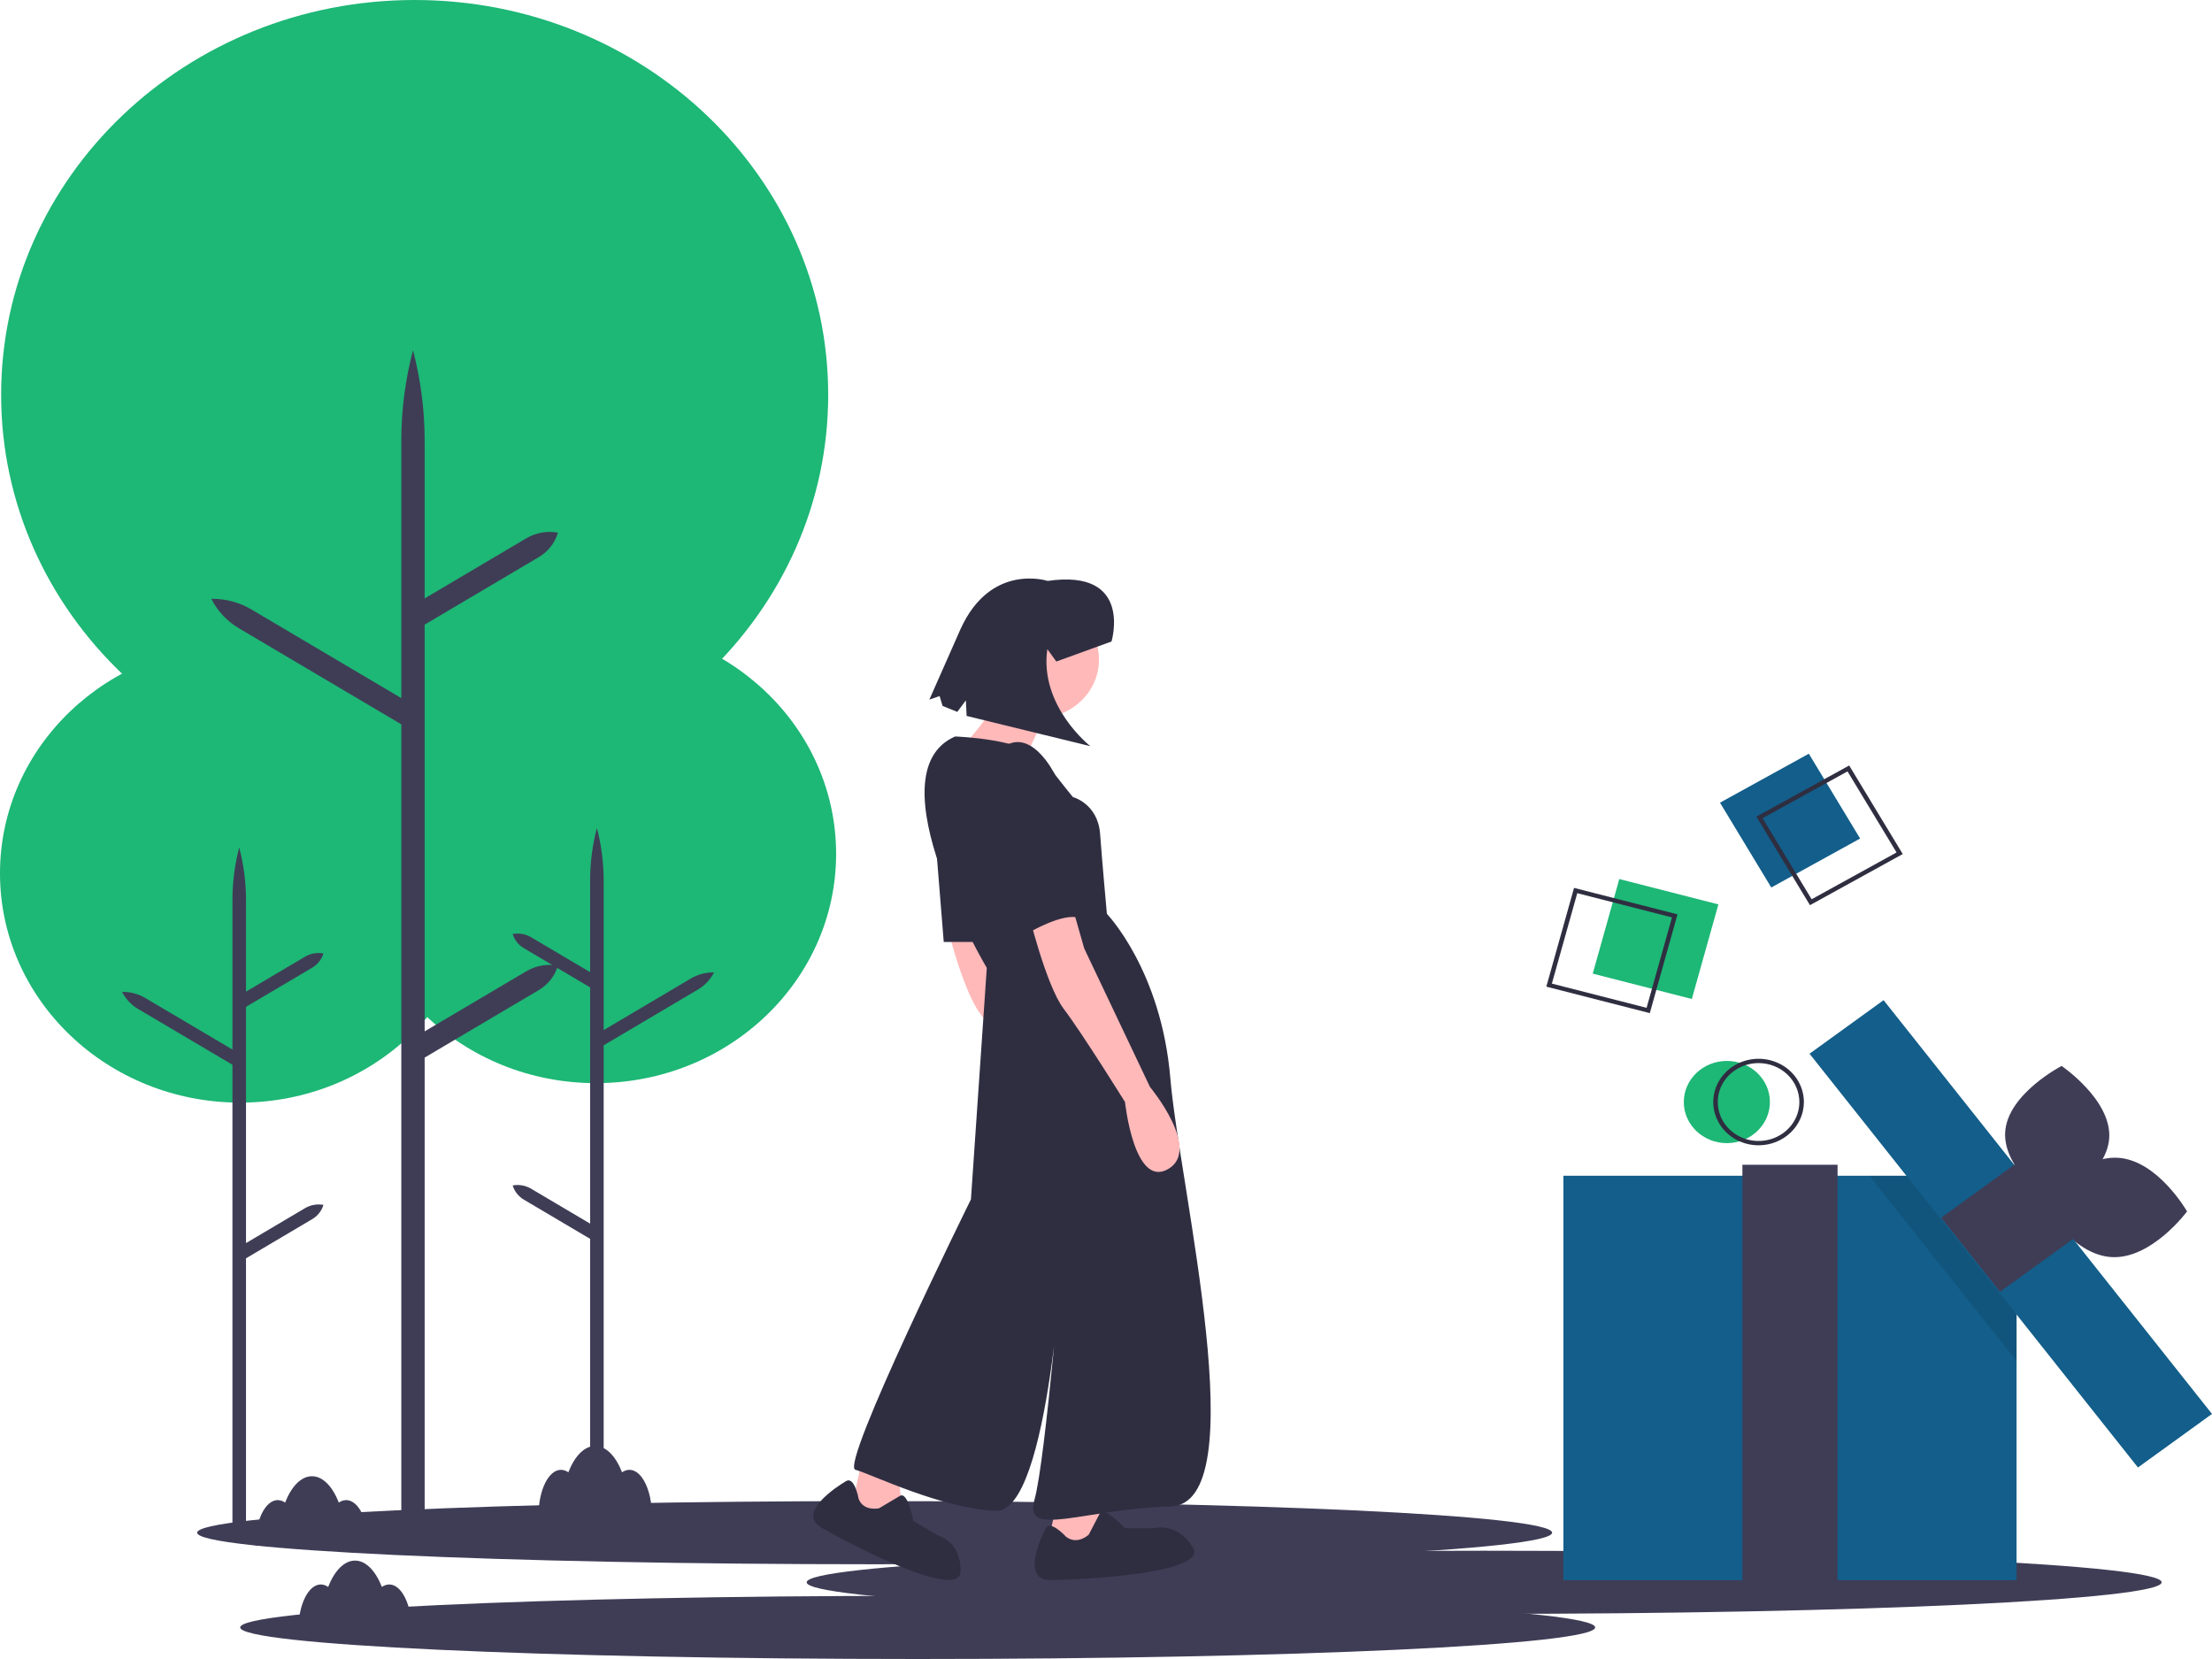 <svg width="200" height="150" viewBox="0 0 200 150" fill="none" xmlns="http://www.w3.org/2000/svg">
<path d="M160.152 80.243L168.185 75.816L163.547 68.148L155.515 72.575L160.152 80.243Z" fill="#135E8A"/>
<path d="M163.65 81.842L158.807 73.835L167.195 69.212L172.038 77.219L163.65 81.842ZM159.367 73.978L163.8 81.307L171.478 77.076L167.045 69.746L159.367 73.978Z" fill="#2F2E41"/>
<path d="M156.135 103.357C158.285 103.357 160.028 101.694 160.028 99.641C160.028 97.589 158.285 95.926 156.135 95.926C153.985 95.926 152.243 97.589 152.243 99.641C152.243 101.694 153.985 103.357 156.135 103.357Z" fill="#1DB776"/>
<path d="M159.003 103.553C158.193 103.553 157.401 103.323 156.727 102.894C156.053 102.464 155.528 101.853 155.218 101.138C154.908 100.424 154.826 99.637 154.984 98.878C155.143 98.12 155.533 97.423 156.106 96.876C156.679 96.329 157.409 95.956 158.204 95.805C158.999 95.654 159.823 95.732 160.571 96.028C161.32 96.324 161.96 96.825 162.41 97.468C162.86 98.112 163.101 98.868 163.101 99.641C163.099 100.678 162.667 101.673 161.899 102.406C161.131 103.139 160.09 103.552 159.003 103.553ZM159.003 96.121C158.274 96.121 157.561 96.328 156.954 96.715C156.348 97.101 155.875 97.651 155.596 98.294C155.317 98.938 155.244 99.645 155.386 100.328C155.529 101.011 155.88 101.638 156.396 102.131C156.911 102.623 157.568 102.958 158.284 103.094C158.999 103.23 159.741 103.16 160.414 102.894C161.088 102.627 161.664 102.176 162.069 101.597C162.475 101.018 162.691 100.338 162.691 99.641C162.69 98.708 162.301 97.813 161.61 97.153C160.918 96.493 159.981 96.122 159.003 96.121Z" fill="#2F2E41"/>
<path d="M53.882 97.933C65.875 97.933 75.598 88.652 75.598 77.203C75.598 65.754 65.875 56.473 53.882 56.473C41.888 56.473 32.165 65.754 32.165 77.203C32.165 88.652 41.888 97.933 53.882 97.933Z" fill="#1DB776"/>
<path d="M48.014 107.475L53.356 110.635V89.275L47.368 85.733C46.873 85.441 46.512 84.981 46.355 84.445C46.927 84.341 47.519 84.446 48.014 84.739L53.356 87.898V79.616C53.356 78.013 53.562 76.417 53.969 74.863C54.376 76.417 54.582 78.013 54.582 79.616V93.135L62.463 88.473C63.092 88.101 63.82 87.909 64.561 87.92C64.242 88.558 63.738 89.095 63.109 89.468L54.582 94.511V136.552H53.356V112.011L47.368 108.47C46.873 108.177 46.512 107.717 46.355 107.182C46.927 107.077 47.519 107.182 48.014 107.475Z" fill="#3F3D56"/>
<path d="M21.716 99.694C33.71 99.694 43.433 90.412 43.433 78.963C43.433 67.514 33.71 58.233 21.716 58.233C9.723 58.233 0 67.514 0 78.963C0 90.412 9.723 99.694 21.716 99.694Z" fill="#1DB776"/>
<path d="M27.584 109.235L22.242 112.395V91.035L28.23 87.493C28.725 87.201 29.087 86.741 29.243 86.206H29.243H29.243C28.671 86.101 28.079 86.206 27.584 86.499L22.242 89.659V81.376C22.242 79.774 22.036 78.177 21.629 76.623C21.222 78.177 21.016 79.774 21.016 81.376V94.895L13.135 90.233C12.506 89.861 11.778 89.669 11.038 89.68C11.356 90.318 11.86 90.856 12.489 91.228L21.016 96.271V138.312H22.242V113.772L28.23 110.23C28.725 109.937 29.086 109.477 29.243 108.942H29.243H29.243C28.671 108.837 28.079 108.942 27.584 109.235Z" fill="#3F3D56"/>
<path d="M79.081 141.434C112.912 141.434 140.337 140.156 140.337 138.579C140.337 137.002 112.912 135.724 79.081 135.724C45.249 135.724 17.824 137.002 17.824 138.579C17.824 140.156 45.249 141.434 79.081 141.434Z" fill="#3F3D56"/>
<path d="M134.191 145.921C168.023 145.921 195.448 144.643 195.448 143.066C195.448 141.489 168.023 140.21 134.191 140.21C100.36 140.21 72.935 141.489 72.935 143.066C72.935 144.643 100.36 145.921 134.191 145.921Z" fill="#3F3D56"/>
<path d="M82.973 150C116.804 150 144.23 148.722 144.23 147.145C144.23 145.568 116.804 144.289 82.973 144.289C49.142 144.289 21.716 145.568 21.716 147.145C21.716 148.722 49.142 150 82.973 150Z" fill="#3F3D56"/>
<path d="M95.88 134.355L94.651 140.026H99.773L99.158 134.355H95.88Z" fill="#FFB9B9"/>
<path d="M77.852 132.399L76.623 138.07H81.744L81.13 132.399H77.852Z" fill="#FFB9B9"/>
<path d="M85.33 82.627C85.33 82.627 86.969 89.472 88.608 91.623C90.246 93.775 94.139 100.033 94.139 100.033C94.139 100.033 94.959 107.855 98.032 106.095C101.105 104.335 96.393 98.664 96.393 98.664L90.451 86.147L89.222 81.845L85.33 82.627Z" fill="#FFB9B9"/>
<path d="M93.832 64.928C96.887 64.928 99.363 62.564 99.363 59.648C99.363 56.732 96.887 54.368 93.832 54.368C90.777 54.368 88.3 56.732 88.3 59.648C88.3 62.564 90.777 64.928 93.832 64.928Z" fill="#FFB9B9"/>
<path d="M95.163 63.266L92.5 68.937L86.968 67.569C86.968 67.569 91.271 63.07 90.656 61.115L95.163 63.266Z" fill="#FFB9B9"/>
<path d="M86.354 66.591C86.354 66.591 92.91 66.786 94.549 68.937C96.188 71.089 97.007 72.067 97.007 72.067C97.007 72.067 99.261 72.653 99.466 75.391C99.67 78.129 100.08 82.627 100.08 82.627C100.08 82.627 104.997 87.712 105.817 97.49C106.636 107.269 113.602 136.017 105.817 136.212C98.031 136.408 92.5 139.146 93.524 135.626C94.549 132.106 96.188 111.767 96.188 111.767C96.188 111.767 94.958 136.799 90.041 136.604C85.124 136.408 78.773 133.279 77.339 132.888C75.905 132.497 87.788 108.442 87.788 108.442L89.222 87.516C89.222 87.516 78.773 69.915 86.354 66.591Z" fill="#2F2E41"/>
<path d="M84.305 72.458L85.329 85.169H89.837L84.305 72.458Z" fill="#2F2E41"/>
<path d="M92.91 82.236C92.91 82.236 94.549 89.081 96.188 91.232C97.827 93.383 101.719 99.641 101.719 99.641C101.719 99.641 102.539 107.464 105.612 105.704C108.685 103.944 103.973 98.272 103.973 98.272L98.031 85.756L96.802 81.454L92.91 82.236Z" fill="#FFB9B9"/>
<path d="M96.392 138.95C96.392 138.95 94.958 137.386 94.549 138.168C94.139 138.95 92.295 142.862 94.958 142.862C97.622 142.862 109.299 142.275 107.865 139.928C106.431 137.582 104.382 138.168 104.382 138.168H101.719C101.719 138.168 99.802 136.126 99.429 136.854C99.056 137.582 98.441 138.755 98.441 138.755C98.441 138.755 97.417 139.733 96.392 138.95Z" fill="#2F2E41"/>
<path d="M77.631 135.509C77.631 135.509 77.274 133.458 76.494 133.918C75.715 134.377 71.991 136.777 74.256 138.115C76.521 139.453 86.775 144.818 86.849 142.102C86.923 139.386 84.857 138.856 84.857 138.856L82.592 137.519C82.592 137.519 82.088 134.819 81.369 135.251C80.651 135.682 79.481 136.372 79.481 136.372C79.481 136.372 78.071 136.689 77.631 135.509Z" fill="#2F2E41"/>
<path d="M90.451 67.764C90.451 67.764 89.017 70.502 90.451 75.391C91.885 80.28 92.909 84.387 92.909 84.387C92.909 84.387 96.187 82.431 97.621 83.018C99.055 83.605 95.353 69.985 95.353 69.985C95.353 69.985 93.114 65.417 90.451 67.764Z" fill="#2F2E41"/>
<path d="M100.499 58.001C100.499 58.001 102.483 51.391 94.725 52.525C94.725 52.525 89.584 50.829 86.842 56.892L84.029 63.256L84.956 62.936L85.222 63.826L86.556 64.363L87.329 63.325L87.398 64.732L98.584 67.466C98.584 67.466 93.955 63.853 94.696 58.694L95.509 59.813L100.499 58.001Z" fill="#2F2E41"/>
<path d="M182.33 106.306H141.356V142.877H182.33V106.306Z" fill="#135E8A"/>
<path d="M166.145 105.313H157.541V144.052H166.145V105.313Z" fill="#3F3D56"/>
<path d="M37.492 71.384C58.142 71.384 74.882 55.404 74.882 35.692C74.882 15.98 58.142 0 37.492 0C16.842 0 0.102 15.98 0.102 35.692C0.102 55.404 16.842 71.384 37.492 71.384Z" fill="#1DB776"/>
<path d="M47.594 87.812L38.396 93.252V56.477L48.705 50.379C49.558 49.874 50.181 49.083 50.45 48.161L50.45 48.161H50.45C49.466 47.981 48.446 48.162 47.594 48.666L38.396 54.106V39.846C38.396 37.087 38.042 34.339 37.341 31.662C36.64 34.339 36.285 37.087 36.285 39.846V63.122L22.716 55.095C21.633 54.454 20.379 54.124 19.105 54.144C19.654 55.242 20.521 56.167 21.605 56.808L36.285 65.492V137.875H38.396V95.623L48.705 89.525C49.558 89.02 50.181 88.229 50.45 87.307L50.45 87.307H50.45C49.466 87.127 48.446 87.308 47.594 87.812Z" fill="#3F3D56"/>
<path d="M35.194 143.26C34.952 143.265 34.719 143.344 34.529 143.486C33.962 142.035 33.085 141.102 32.099 141.102C31.114 141.102 30.236 142.035 29.67 143.486C29.48 143.344 29.246 143.265 29.005 143.26C27.885 143.26 26.977 145.095 26.977 147.36H37.221C37.221 145.095 36.313 143.26 35.194 143.26Z" fill="#3F3D56"/>
<path d="M56.91 132.895C56.669 132.9 56.435 132.979 56.245 133.121C55.678 131.67 54.801 130.737 53.816 130.737C52.83 130.737 51.953 131.67 51.386 133.121C51.196 132.979 50.963 132.9 50.721 132.895C49.602 132.895 48.694 134.73 48.694 136.995H58.938C58.938 134.73 58.03 132.895 56.91 132.895Z" fill="#3F3D56"/>
<path d="M31.301 135.633C31.06 135.638 30.826 135.717 30.636 135.859C30.07 134.408 29.192 133.475 28.207 133.475C27.221 133.475 26.344 134.408 25.777 135.859C25.587 135.717 25.354 135.638 25.112 135.633C23.993 135.633 23.085 137.468 23.085 139.733H33.329C33.329 137.468 32.421 135.633 31.301 135.633Z" fill="#3F3D56"/>
<path d="M190.707 102.898C190.487 106.348 185.605 108.871 185.605 108.871C185.605 108.871 181.08 105.801 181.3 102.351C181.521 98.901 186.402 96.378 186.402 96.378C186.402 96.378 190.927 99.448 190.707 102.898Z" fill="#3F3D56"/>
<path d="M190.928 113.662C187.314 113.463 184.655 108.81 184.655 108.81C184.655 108.81 187.858 104.482 191.472 104.681C195.087 104.88 197.745 109.533 197.745 109.533C197.745 109.533 194.543 113.862 190.928 113.662Z" fill="#3F3D56"/>
<path opacity="0.1" d="M182.33 110.3V123.066L169.028 106.306H179.161L182.33 110.3Z" fill="black"/>
<path d="M200 127.842L170.306 90.431L163.611 95.273L193.305 132.684L200 127.842Z" fill="#135E8A"/>
<path d="M187.85 111.725L182.53 105.022L175.509 110.1L180.829 116.803L187.85 111.725Z" fill="#3F3D56"/>
<path d="M144.009 88.032L152.968 90.324L155.369 81.771L146.41 79.48L144.009 88.032Z" fill="#1DB776"/>
<path d="M149.168 91.602L139.812 89.209L142.319 80.279L151.674 82.672L149.168 91.602ZM140.314 88.933L148.878 91.123L151.173 82.948L142.609 80.758L140.314 88.933Z" fill="#2F2E41"/>
</svg>

